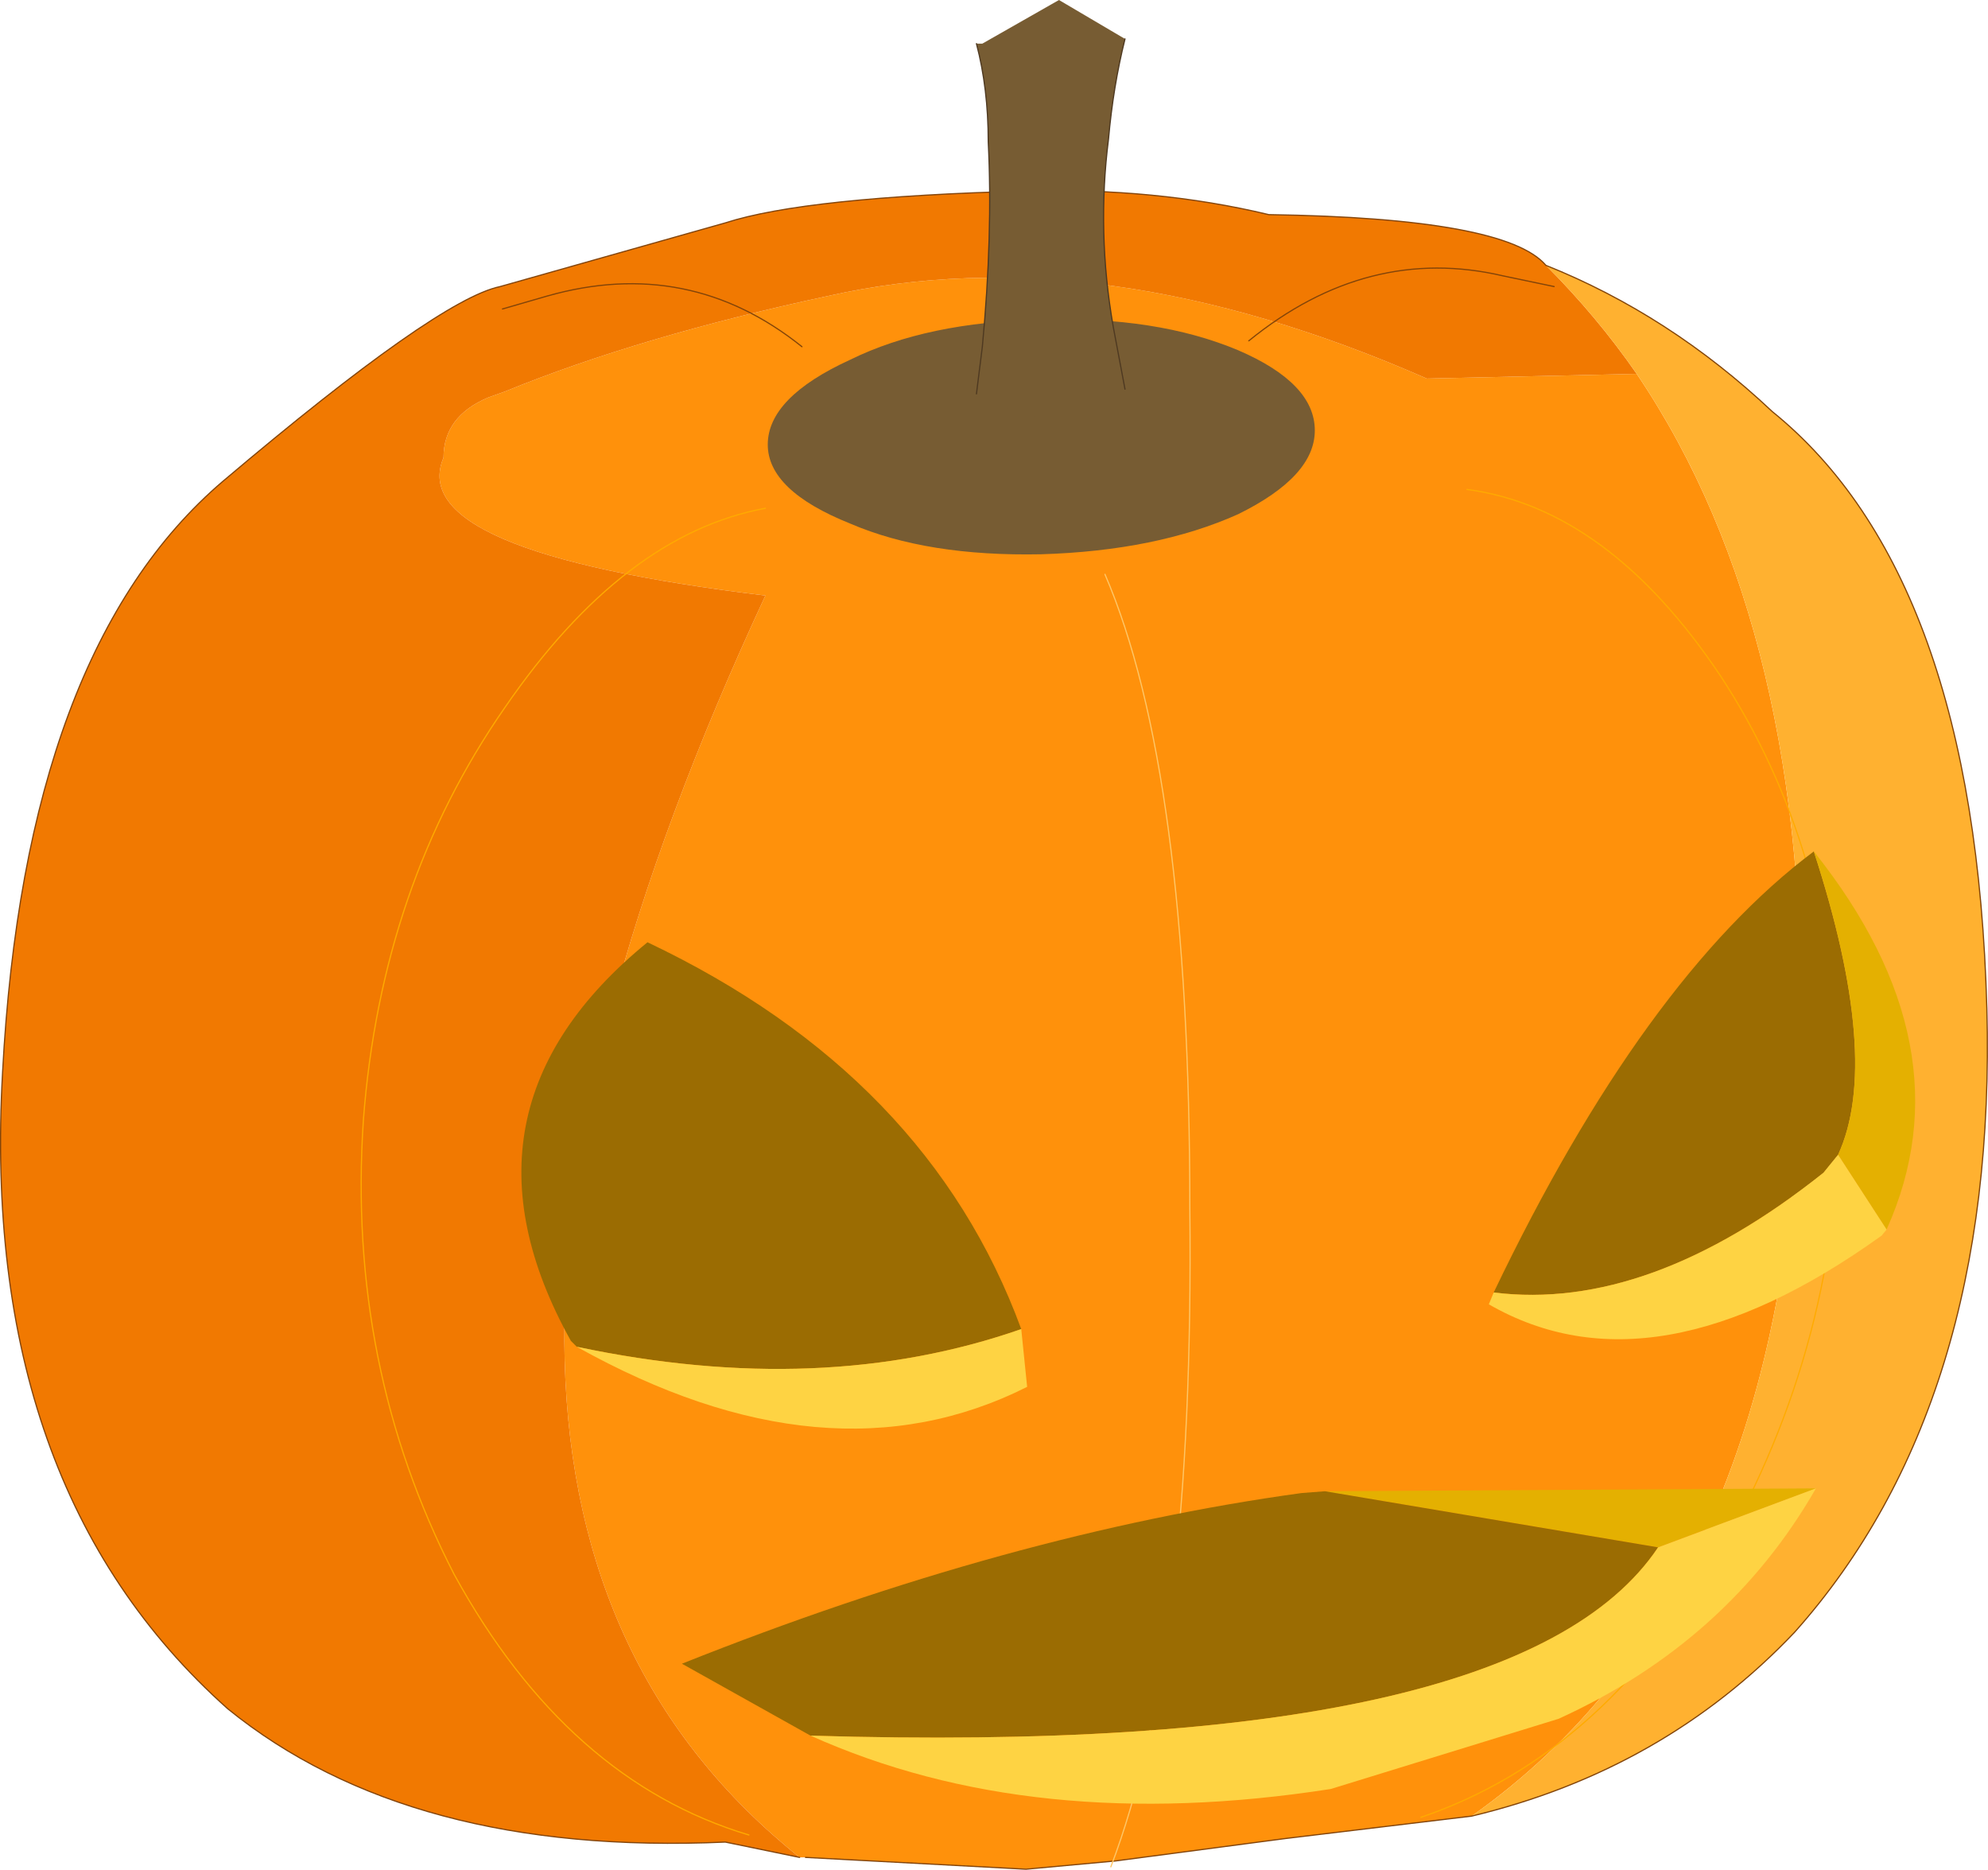 <?xml version="1.0" encoding="UTF-8"?>
<svg version="1.1" viewBox="0 0 84.309 79.275" xmlns="http://www.w3.org/2000/svg" xmlns:cc="http://creativecommons.org/ns#" xmlns:dc="http://purl.org/dc/elements/1.1/" xmlns:rdf="http://www.w3.org/1999/02/22-rdf-syntax-ns#" xmlns:xlink="http://www.w3.org/1999/xlink">
<g transform="translate(-166.14 -96.9)">
<use transform="translate(166.15,96.9)" width="84.25" height="79.3" xlink:href="#e"/>
<use transform="matrix(4.114 -.108 0 4.958 229.28 133.36)" width="4.4" height="4.15" xlink:href="#b"/>
<use transform="matrix(-4.958 .383 0 4.958 243.4 158.25)" width="9.75" height="2.65" xlink:href="#a"/>
</g>
<defs>
<g id="e" transform="translate(-166.15,-96.9)">
<path d="m235.55 112.75-8.9 0.2q-13.9-6.1-25.4-3.5-7.95 1.7-13.7 4.05l-0.7 0.25q-1.9 0.8-1.9 2.55-1.7 4 13.65 5.85-17.75 38.15 1.45 53.5h0.25l9.35 0.5 3.8-0.35 7.2-0.95 7.9-0.95q13.45-9.5 13.95-32.1 0.45-18.1-6.95-29.05" fill="#ff910b" fill-rule="evenodd"/>
<path d="m200.05 175.65q-19.2-15.35-1.45-53.5-15.35-1.85-13.65-5.85 0-1.75 1.9-2.55l0.7-0.25q5.75-2.35 13.7-4.05 11.5-2.6 25.4 3.5l8.9-0.2q-1.7-2.45-3.85-4.6-1.7-2-11.75-2.15-4.8-1.15-10.3-1-9.35 0.25-12.75 1.35l-9.55 2.7q-2.65 0.55-11.75 8.25-8.4 7.15-9.35 25.05-1 17.6 9.55 27 7.7 6.25 21.1 5.65l3.15 0.65" fill="#f17901" fill-rule="evenodd"/>
<path d="m231.7 108.15q2.15 2.15 3.85 4.6 7.4 10.95 6.95 29.05-0.5 22.6-13.95 32.1 8.15-1.95 13.7-7.8 8.6-9.65 8.15-26.45-0.5-18.35-9.1-25.3-4.35-4.1-9.6-6.2" fill="#ffb130" fill-rule="evenodd"/>
<path d="m200.05 175.65-3.15-0.65q-13.4 0.6-21.1-5.65-10.55-9.4-9.55-27 0.95-17.9 9.35-25.05 9.1-7.7 11.75-8.25l9.55-2.7q3.4-1.1 12.75-1.35 5.5-0.15 10.3 1 10.05 0.15 11.75 2.15m-3.15 65.75-7.9 0.95-7.2 0.95-3.8 0.35-9.35-0.5m28.25-1.75q8.15-1.95 13.7-7.8 8.6-9.65 8.15-26.45-0.5-18.35-9.1-25.3-4.35-4.1-9.6-6.2" fill="none" stroke="#824409" stroke-linecap="round" stroke-linejoin="round" stroke-width=".05"/>
<path d="m202.2 119.1q3.25 1.4 8.1 1.3 4.9-0.15 8.35-1.7 3.25-1.6 3.25-3.55 0-2-3.25-3.4-3.45-1.45-8.35-1.3-4.85 0.1-8.1 1.7-3.5 1.6-3.5 3.6 0 1.95 3.5 3.35" fill="#775c33" fill-rule="evenodd"/>
<path d="m213.85 98.55-2.8-1.65-3.25 1.85h-0.25q0.5 1.9 0.5 4.15 0.2 3.95-0.25 8.7l-0.25 2q3.75 2.15 6.3-0.2l-0.5-2.65q-0.7-4-0.2-7.95 0.2-2.25 0.7-4.25" fill="#775c33" fill-rule="evenodd"/>
<path d="m207.55 98.75q0.5 1.9 0.5 4.15 0.2 3.95-0.25 8.7l-0.25 2m6.3-0.2-0.5-2.65q-0.7-4-0.2-7.95 0.2-2.25 0.7-4.25" fill="none" stroke="#4e3921" stroke-linecap="round" stroke-linejoin="round" stroke-width=".05"/>
<path d="m200.15 111.6q-4.8-3.85-10.8-2.15l-1.9 0.55m31.65 1.35q5.05-4.1 10.8-2.75l2.15 0.45" fill="none" stroke="#824409" stroke-linecap="round" stroke-linejoin="round" stroke-width=".05"/>
<path d="m198.6 118.45q-6 1.1-11.05 8.45-5.25 7.55-6 17.5-0.7 10.4 3.85 19.25 4.8 8.75 12.5 11.05m30.45-57.05q6 0.8 10.75 7.9 4.8 7.3 5.05 17.2 0.25 10.4-4.8 19.5-5 9-12.95 11.7" fill="none" stroke="#fa0" stroke-linecap="round" stroke-linejoin="round" stroke-width=".05"/>
<path d="m213 121.25q3.6 8.35 3.6 26.9 0.2 18.6-3.35 27.9" fill="none" stroke="#fec667" stroke-linecap="round" stroke-linejoin="round" stroke-width=".05"/>
<path d="m209.45 153.25q-3.95-10.75-15.85-16.4-8.7 7.1-3.25 16.9l0.25 0.25q10.4 2.2 18.85-0.75" fill="#9b6c02" fill-rule="evenodd"/>
<path d="m209.45 153.25q-8.45 2.95-18.85 0.75 10.65 5.95 19.1 1.7l-0.25-2.45" fill="#fed343" fill-rule="evenodd"/>
</g>
<g id="b" transform="translate(2.35,2.65)">
<use transform="translate(-2.35,-2.65)" width="4.4" height="4.15" xlink:href="#d"/>
</g>
<g id="d" transform="translate(2.35,2.65)">
<path d="m1-2.65q0.7 1.8 0.25 2.6l-0.15 0.15q-1.8 1.15-3.4 0.95 1.55-2.65 3.3-3.7" fill="#9b6c02" fill-rule="evenodd"/>
<path d="m1.25-0.05q0.45-0.8-0.25-2.6 1.6 1.7 0.75 3.25l-0.5-0.65" fill="#e4b001" fill-rule="evenodd"/>
<path d="m-2.3 1.05q1.6 0.2 3.4-0.95l0.15-0.15 0.5 0.65-0.05 0.05q-2.35 1.35-4.05 0.5l0.05-0.1" fill="#fed343" fill-rule="evenodd"/>
</g>
<g id="a" transform="translate(4.85,1.3)">
<use transform="translate(-4.85,-1.3)" width="9.75" height="2.65" xlink:href="#c"/>
</g>
<g id="c" transform="translate(4.85,1.3)">
<path d="m-4.8-0.95h-0.05 0.05m4.2-0.3h0.2-0.2" fill="#fc0" fill-rule="evenodd"/>
<path d="m-4.8-0.95 4.2-0.3-2.85 0.7-1.35-0.4" fill="#e4b001" fill-rule="evenodd"/>
<path d="m-0.4-1.25q2.5 0.15 5.3 1.05l-1.1 0.7q-6.05 0.65-7.25-1.05l2.85-0.7h0.2" fill="#9b6c02" fill-rule="evenodd"/>
<path d="m3.8 0.5q-1.9 1-4.45 0.8l-1.95-0.45q-1.45-0.55-2.2-1.8l1.35 0.4q1.2 1.7 7.25 1.05" fill="#fed343" fill-rule="evenodd"/>
</g>
</defs>
</svg>

